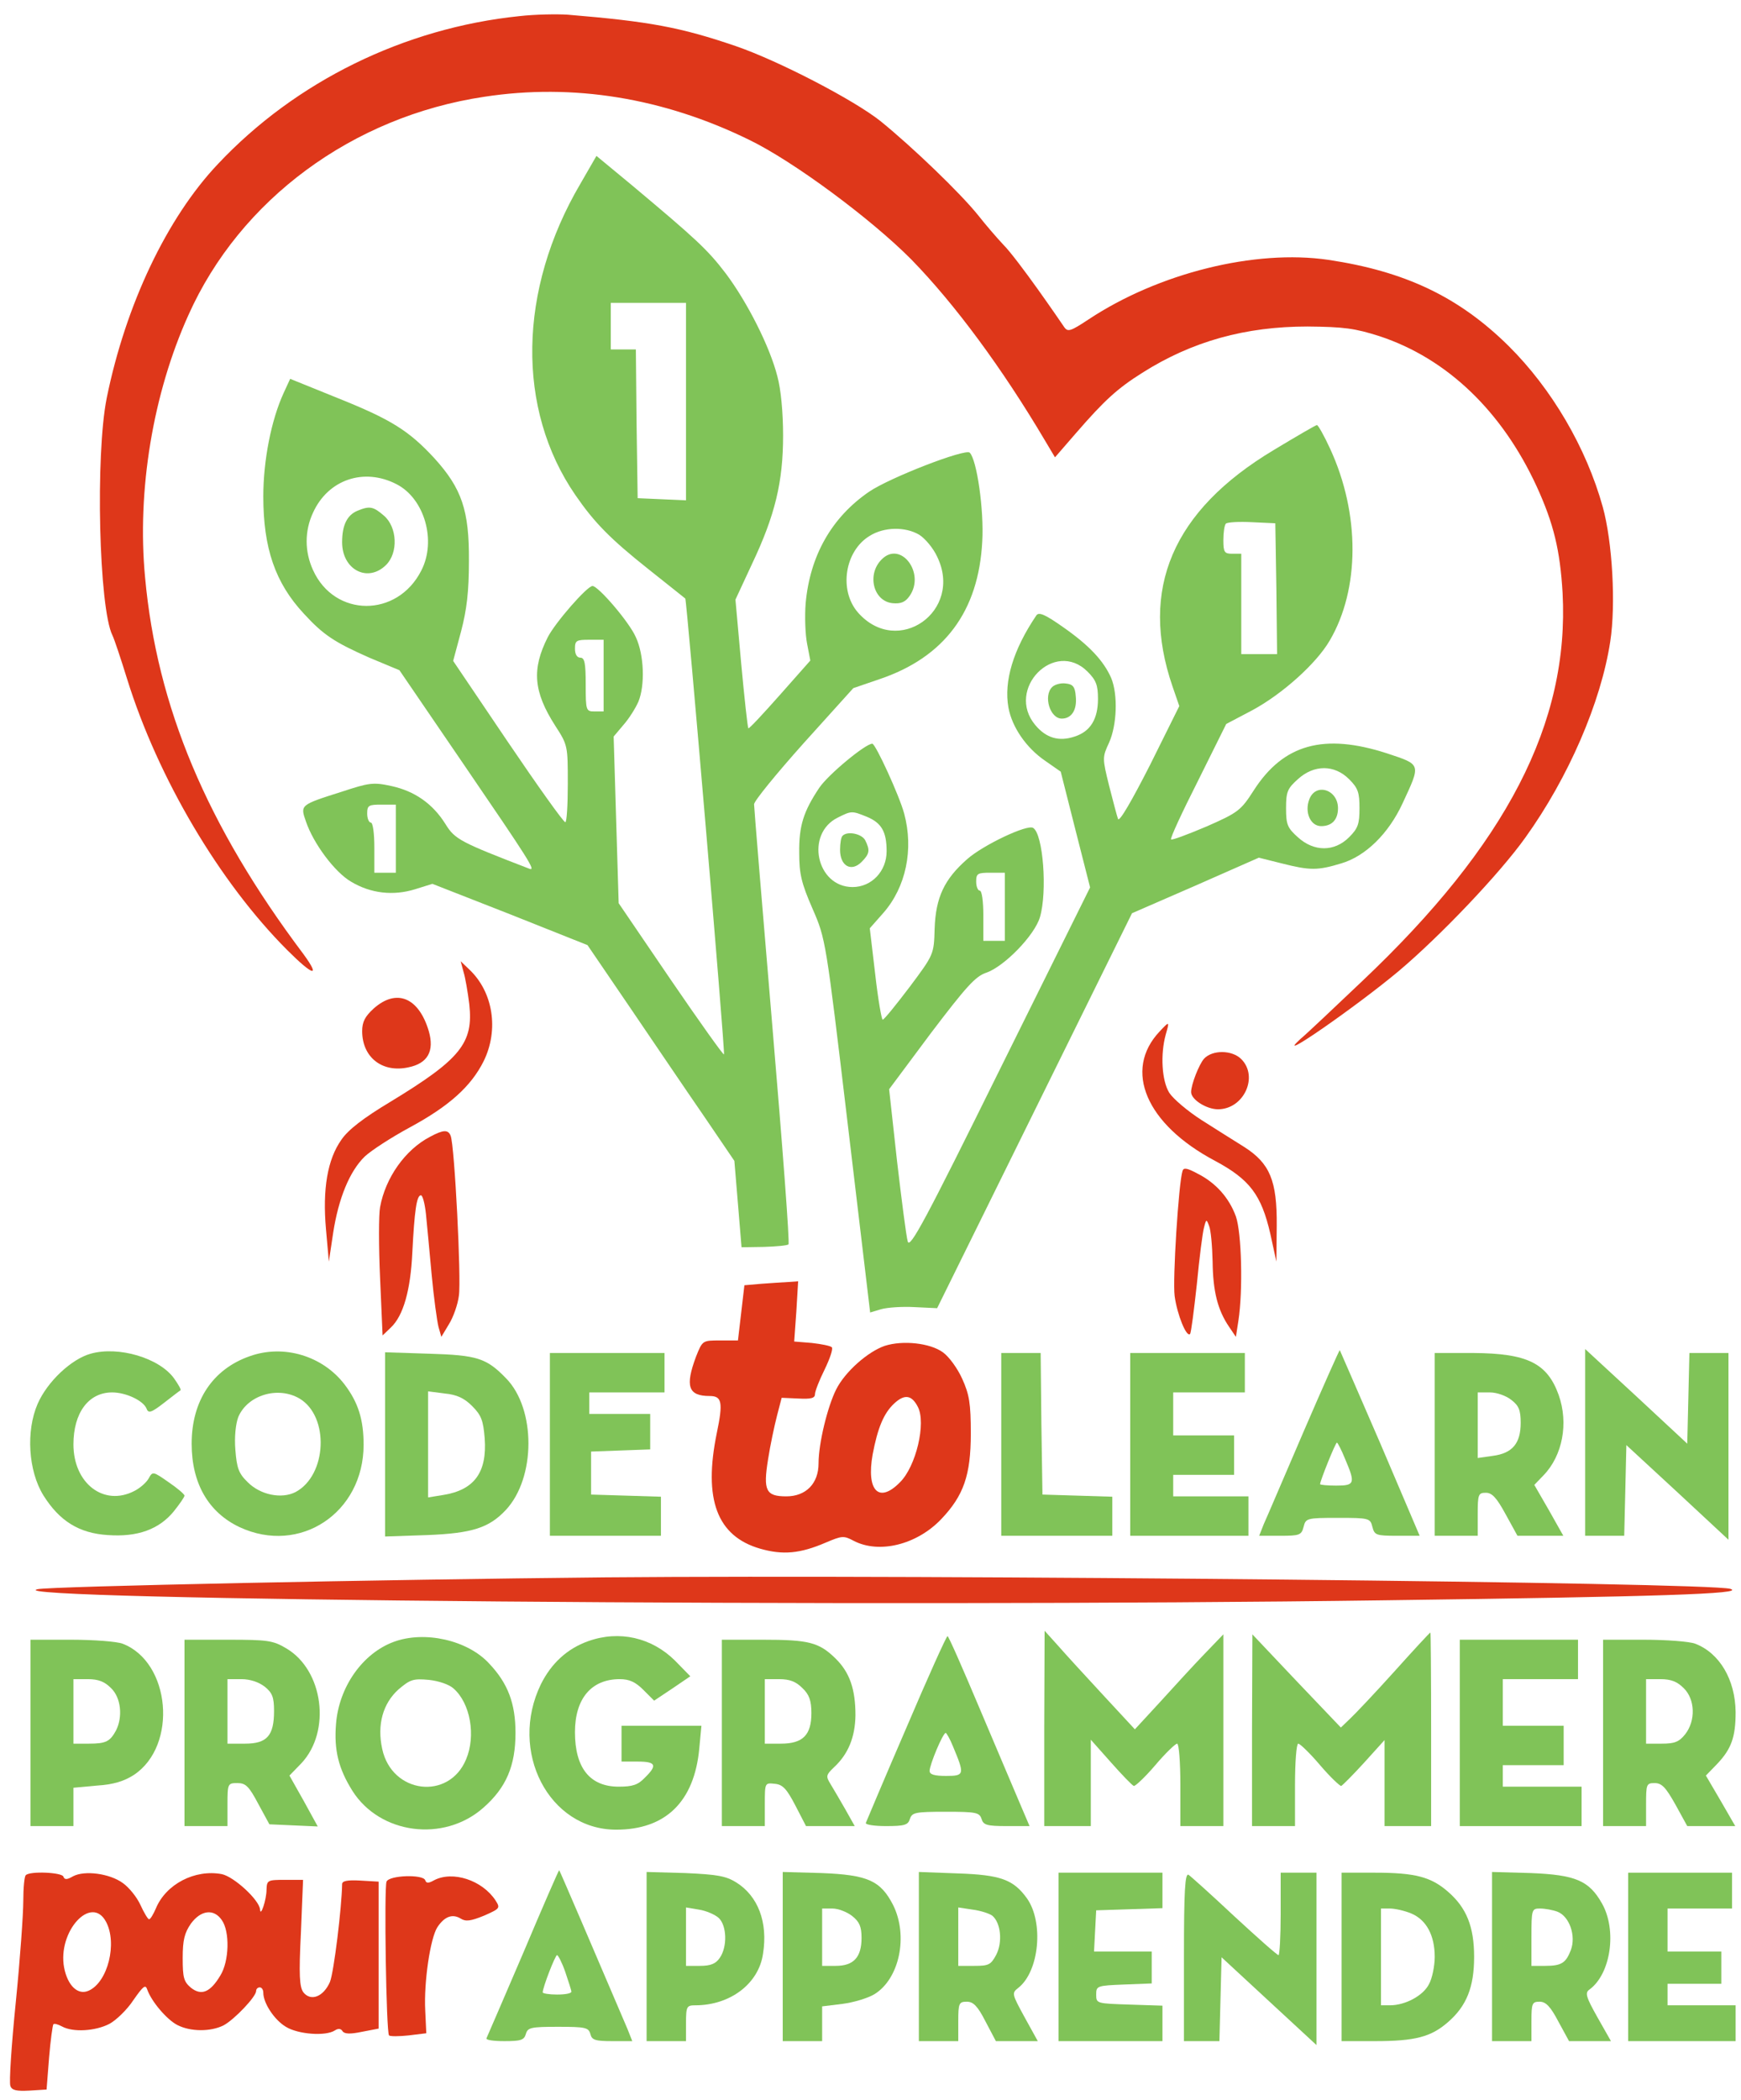 <?xml version="1.0" encoding="utf-8"?>
<!-- Generator: Adobe Illustrator 12.0.0, SVG Export Plug-In . SVG Version: 6.00 Build 51448)  -->
<!DOCTYPE svg PUBLIC "-//W3C//DTD SVG 1.1//EN" "http://www.w3.org/Graphics/SVG/1.1/DTD/svg11.dtd">
<svg  version="1.1" id="Layer_1" xmlns="http://www.w3.org/2000/svg" xmlns:xlink="http://www.w3.org/1999/xlink" width="486" height="586"
	 viewBox="253.5 206.5 486 586" overflow="visible" enable-background="new 253.5 206.5 486 586" xml:space="preserve">
<g transform="translate(0,1000) scale(0.1,-0.1)">
	<g>
		<path fill="#80C358" d="M4155,7422.003c-174.004-296.005-179.004-628.007-14.004-868.007
			c53.008-76.992,97.002-121.992,204.004-206.992c55-44.004,100.996-80,102.998-82.002
			c4.004-2.998,112.002-1269.004,107.998-1272.002c-1.992-2.002-68.994,92.002-148.994,208.994l-145,213.008L4255,5646.994
			l-7.002,233.008l27.002,32.002c15.996,17.998,34.004,46.992,42.002,65c18.994,45.996,15.996,130.996-7.002,180
			c-17.998,41.992-105,142.998-120.996,142.998c-15,0-104.004-102.002-125-142.998c-45-89.004-40-152.002,20.996-247.002
			c35-54.004,35-56.006,35-162.002c0-59.004-2.998-107.998-7.002-107.002c-5,0-77.002,100.996-160.996,225l-152.002,225
			l22.002,82.002c15.996,60.996,22.002,110.996,22.002,197.002c0.996,140.996-20,202.002-96.006,285.996
			c-72.002,77.998-122.002,109.004-272.002,169.004L3345,6878l-17.998-39.004c-35-75.996-57.002-188.994-57.002-288.994
			c0-144.004,32.998-241.006,112.998-327.002c55-60,86.006-80,182.998-122.998l84.004-35l180.996-265
			c181.006-265,201.006-296.006,182.002-289.004C3820.996,5585.002,3805,5593,3779.003,5635.002
			c-36.006,57.998-87.002,92.998-152.002,106.992c-50,11.006-62.002,9.004-137.998-15.996
			c-117.002-37.002-116.006-37.002-100-82.998C3410,5580.998,3470,5500.998,3515,5475.002c55-33.008,117.998-40,179.004-21.006
			l47.998,15l217.002-85L4175,5298l120-176.006c65.996-96.992,157.998-232.998,205-300.996l85-125l10-120l10-120.996l62.998,0.996
			c34.004,0.996,65,4.004,67.998,7.002c4.004,2.998-16.992,277.998-45,608.994c-27.998,332.002-50.996,610-50.996,619.004
			s62.002,85,137.998,170l139.004,154.004l72.998,25c180.996,60.996,277.002,188.994,287.002,385c5,87.002-15,227.002-35,247.002
			C5230,6683.996,5020,6603,4960.996,6563c-105-72.002-165-179.004-176.992-310.996c-3.008-37.002-1.006-88.008,3.994-113.008
			l9.004-46.992l-85-96.006c-47.002-52.998-86.006-95-87.998-92.998c-2.002,2.002-11.006,84.004-20,180.996l-16.006,178.008
			l46.006,98.994c65,137.002,86.992,230,86.992,359.004c0,62.998-5.996,128.994-15.996,165
			c-20.996,82.998-84.004,207.002-144.004,287.002c-50.996,66.992-83.994,96.992-262.998,246.992L4200,7500.001L4155,7422.003z
			 M4450,6815.002v-276.006l-67.002,3.008l-67.998,2.998L4312.001,6753L4310,6960.002h-35h-35v65v65h105h105V6815.002z
			 M3642.001,6583.996c77.998-40,112.002-157.998,68.994-240.996c-66.992-132.002-241.992-130.996-301.992,0.996
			c-24.004,52.002-24.004,110,0,161.006C3450.996,6597.004,3550.996,6630.998,3642.001,6583.996z M5100.996,6443
			c16.006-10,39.004-37.002,50-60.996c74.004-152.002-110-282.002-220.996-156.006c-54.004,62.002-37.002,172.002,32.998,214.004
			C5002.998,6465.002,5062.001,6465.998,5100.996,6443z M4220,6050.002v-100h-25c-24.004,0-25,2.002-25,75c0,60-2.998,75-15,75
			c-9.004,0-15,8.994-15,25c0,22.998,4.004,25,40,25h40V6050.002z M3640,5595.002v-95h-30h-30v70c0,40-4.004,70-10,70
			c-5,0-10,10.996-10,25c0,22.998,4.004,25,40,25h40V5595.002z"/>
		<path fill="#80C358" d="M3532.998,6510.002c-28.994-12.002-42.998-40-42.998-87.998c0-77.002,72.002-114.004,122.998-63.008
			c34.004,34.004,31.006,105-5.996,137.002C3577.001,6522.004,3567.001,6523.996,3532.998,6510.002z"/>
		<path fill="#80C358" d="M4995.996,6373.996c-41.992-41.992-22.998-116.992,31.006-121.992c22.998-2.002,35,2.998,47.002,20
			C5119.003,6335.998,5049.003,6428,4995.996,6373.996z"/>
		<path fill="#80C358" d="M6090,6678.996c-282.002-168.994-375-387.998-282.002-658.994l19.004-55l-82.002-165
			c-50-98.008-85-159.004-89.004-150c-2.998,7.998-13.994,50-25,92.998c-18.994,77.002-18.994,79.004,0,120
			c22.002,49.004,25,134.004,6.006,180c-21.006,47.998-61.006,90.996-134.004,142.002c-50.996,35.996-67.998,42.998-75,32.998
			c-65-95.996-90.996-184.004-77.998-257.002c10-55,50-112.998,102.998-148.994l42.998-30l41.006-162.002l40.996-161.006
			L5327.001,4953c-207.998-421.006-252.002-502.998-257.998-482.002c-4.004,12.998-17.002,114.004-30,225l-22.002,200L5134.003,5053
			c97.998,128.994,123.994,157.998,153.994,167.998c50,17.002,135,104.004,150,155c21.006,70.996,9.004,232.002-18.994,249.004
			c-16.006,10.996-140-48.008-184.004-87.002c-64.004-56.006-87.998-107.002-90.996-194.004c-2.002-72.002-2.002-72.002-70-162.998
			c-38.008-50-71.006-90.996-75-90.996c-3.008,0-13.008,56.992-21.006,127.998l-15,127.002l37.998,42.998
			c63.008,72.002,85,177.002,58.008,277.002c-13.008,48.994-80,195-89.004,195c-19.004,0-122.998-86.006-147.998-123.008
			c-44.004-65.996-57.002-105.996-56.006-181.992c0-58.008,6.006-84.004,37.002-155c37.002-85,37.002-85,99.004-606.006
			L4964.003,4273l30,8.994c16.992,5,58.994,8.008,93.994,6.006l62.998-2.998l272.002,550.996L5695,5386.994l177.002,77.002
			l177.002,77.998l63.994-15.996c79.004-20,100-20,166.006,0c67.998,20,131.992,82.998,170.996,167.002
			c52.002,112.002,52.998,107.998-42.998,140c-176.006,57.002-289.004,25.996-372.002-102.998
			c-35.996-56.006-42.998-62.002-132.002-101.006c-52.002-22.002-97.002-38.994-98.994-35.996
			c-3.008,2.998,30.996,75.996,75,162.998l78.994,159.004l74.004,38.994c82.998,45,177.998,130,215,194.004
			c83.994,142.998,85,352.998,0.996,535c-17.002,37.002-33.994,67.002-37.002,65.996
			C6207.998,6748.996,6152.998,6717.004,6090,6678.996z M6097.998,6293l2.002-182.998h-50h-50v140v140h-25
			c-22.002,0-25,3.994-25,37.998c0,20.996,2.998,42.002,7.002,45.996c3.994,4.004,37.002,6.006,72.998,4.004l65-2.998L6097.998,6293
			z M5570.996,6060.998C5595,6037.004,5600,6023,5600,5985.002c0-56.006-20.996-91.006-65-105c-44.004-15-80-4.004-110,32.002
			C5340.996,6012.004,5479.003,6153,5570.996,6060.998z M6300.996,5760.998c25-25,29.004-37.002,29.004-80.996
			c0-44.004-4.004-56.006-29.004-81.006c-40.996-40.996-97.998-40.996-142.998,0c-28.994,26.006-32.998,35-32.998,81.006
			c0,45.996,4.004,55,32.998,80.996C6202.998,5802.004,6260,5802.004,6300.996,5760.998z M4955,5655.998
			c40.996-17.002,55-42.002,55-95.996c0-56.006-42.002-100-95-100c-100.996,0-132.998,148.994-40.996,193.994
			C4912.001,5673,4912.998,5673,4955,5655.998z M5340,5405.002v-95h-30h-30v70c0,40-4.004,70-10,70c-5,0-10,10.996-10,25
			c0,22.998,4.004,25,40,25h40V5405.002z"/>
		<path fill="#80C358" d="M5472.001,6018c-25-25-6.006-87.998,27.002-87.998c26.992,0,42.998,23.994,38.994,62.002
			c-2.002,26.992-7.998,33.994-27.998,35.996C5495.996,6030.002,5479.003,6025.002,5472.001,6018z"/>
		<path fill="#80C358" d="M6190,5705.002c-14.004-36.006,2.998-75,32.998-75s47.002,17.998,47.002,50
			C6270,5731.994,6207.998,5751.994,6190,5705.002z"/>
		<path fill="#80C358" d="M4887.001,5603c-4.004-2.998-7.002-21.006-7.002-39.004c0-45,30.996-62.998,60-33.994
			c22.998,22.998,24.004,32.998,10,60.996C4940,5608.996,4900,5616.994,4887.001,5603z"/>
		<path fill="#80C358" d="M2787.998,4158c-53.999-15-120.996-77.998-147.998-140c-32.998-76.006-26.001-187.002,16.001-255
			c45-72.002,100-106.006,180-111.006C2918.999,3645.998,2978.999,3668,3020,3718c15.996,20,30,40,30,43.994
			c0,4.004-20,21.006-45,38.008c-42.998,30-43.999,30-55,10c-6.001-11.006-23.999-27.002-40-35c-85-44.004-170,20.996-170,130
			c0,87.998,42.002,145,107.998,145c39.004,0,87.002-23.008,96.001-45c5-14.004,13.003-12.002,48.999,15.996
			c22.998,17.998,44.004,34.004,46.006,35c1.992,2.002-6.006,15.996-18.008,32.998C2980,4145.998,2866.001,4180.002,2787.998,4158z"
			/>
		<path fill="#80C358" d="M3232.002,4150.998C3129.004,4115.002,3070,4026.994,3070,3906.994
			c0-110.996,47.002-191.992,134.004-232.998c167.998-77.998,345.996,40,345.996,230c0,70-15,117.998-52.998,167.998
			C3435.996,4151.994,3327.001,4185.002,3232.002,4150.998z M3370.996,4033c84.004-50,77.002-214.004-10.996-261.006
			c-39.004-20-97.998-7.998-132.998,27.002c-26.006,25-31.006,40-35,91.006c-2.998,35.996,0.996,71.992,7.998,90.996
			C3225.996,4043,3310.996,4068,3370.996,4033z"/>
		<path fill="#80C358" d="M6175,3943c-54.004-125-104.004-242.998-112.002-260L6050,3650.002h59.004c53.994,0,58.994,1.992,65,25
			c5.996,23.994,8.994,25,95.996,25s90-1.006,95.996-25c6.006-23.008,10-25,69.004-25h62.998l-110,257.998
			c-60.996,140.996-112.002,257.998-112.998,260C6274.003,4168.996,6229.003,4068,6175,3943z M6290,3863.996
			c29.004-67.998,27.002-73.994-25-73.994c-25,0-45,1.992-45,3.994c0,9.004,42.998,116.006,47.002,116.006
			C6269.003,3910.002,6280,3888.996,6290,3863.996z"/>
		<path fill="#80C358" d="M6960,3910.998v-260.996h55h54.004l2.998,125.996L7075,3903l142.998-132.002l142.002-132.002v261.006v260
			h-55h-54.004l-2.998-126.006l-2.998-127.002l-142.001,132.002L6960,4170.998V3910.998z"/>
		<path fill="#80C358" d="M3610,3905.002V3648l117.998,3.994c125,5,172.002,20,219.004,70c83.994,90,83.994,282.002,0.996,367.002
			c-55,57.002-80.996,65-215,69.004L3610,4161.994V3905.002z M3852.998,4011.994c26.006-25.996,31.006-40.996,35-90
			c7.002-95-28.994-143.994-115-157.998l-42.998-7.002v148.008V4053l45.996-6.006
			C3810,4043.996,3830.996,4033.996,3852.998,4011.994z"/>
		<path fill="#80C358" d="M4070,3905.002v-255h155h155v55v53.994l-97.002,2.998l-97.998,3.008v60v60l82.998,2.998l82.002,2.998
			v49.004v50h-85h-85v30v30h105h105v55v55h-160h-160V3905.002z"/>
		<path fill="#80C358" d="M5330,3905.002v-255h155h155v55v53.994l-97.002,2.998l-97.998,3.008L5442.001,3963L5440,4160.002h-55h-55
			V3905.002z"/>
		<path fill="#80C358" d="M5690,3905.002v-255h165h165v55v55h-105h-105v30v30h85h85v55v55h-85h-85v60v60h100h100v55v55h-160h-160
			V3905.002z"/>
		<path fill="#80C358" d="M6540,3905.002v-255h60h60v60c0,55.996,2.002,60,22.998,60c17.002,0,30-14.004,55-60l32.998-60H6835
			h64.004l-40,70.996l-41.006,70.996l26.006,27.002c52.998,55,70,145,41.992,224.004c-31.992,88.994-87.998,115.996-237.998,117.002
			H6540V3905.002z M6754.003,4028.996C6775,4013,6780,4000.002,6780,3965.002c0-57.002-22.998-85-77.998-92.002l-42.002-6.006
			v92.002v91.006h34.004C6712.998,4050.002,6739.003,4040.998,6754.003,4028.996z"/>
		<path fill="#80C358" d="M5450,3113v-272.998h65h65v120v120.996l55.996-62.998c31.006-35,59.004-64.004,64.004-66.006
			c4.004-0.996,30.996,24.004,60,58.008c27.998,32.998,55.996,60,60.996,60s9.004-52.002,9.004-115v-115h60h60V3108v267.002
			l-52.998-55c-29.004-30-84.004-90-122.998-133.008l-71.006-76.992l-88.994,95.996c-49.004,52.998-106.006,115-126.006,137.998
			l-37.002,41.006L5450,3113z"/>
		<path fill="#80C358" d="M6427.001,3270.998c-54.004-60-110-119.004-124.004-132.002l-25-23.994l-123.994,130l-123.008,130
			L6030,3108v-267.998h60h60v115c0,62.998,4.004,115,9.004,115s32.998-27.002,60.996-60c29.004-34.004,55.996-59.004,59.004-58.008
			c3.994,2.002,32.998,31.006,63.994,65l57.002,63.008v-120v-120h65h65v270c0,148.994-0.996,270-2.002,270
			C6525.996,3380.002,6480.996,3330.998,6427.001,3270.998z"/>
		<path fill="#80C358" d="M3634.003,3353.996c-87.002-32.002-153.008-125.996-161.006-228.994
			c-5.996-73.008,7.002-125,46.006-187.002c76.992-121.006,255-144.004,365-47.002c63.994,55.996,90,117.002,90,209.004
			c0,81.992-21.006,137.998-73.008,192.998C3840.996,3358.996,3720,3385.998,3634.003,3353.996z M3800.996,3223.996
			c47.002-40.996,63.008-132.002,35-197.998c-47.998-115-206.992-95.996-233.994,29.004c-15,67.998,2.002,126.992,45,165.996
			c32.998,27.998,40.996,30.996,85,27.002C3760,3245.002,3789.003,3235.002,3800.996,3223.996z"/>
		<path fill="#80C358" d="M4177.001,3355.998c-59.004-20.996-102.998-62.002-132.002-120
			c-90.996-187.002,22.002-405.996,210-405.996c137.998,0,217.998,77.998,232.002,225.996l5.996,64.004h-112.002H4270v-50v-50h45
			c50.996,0,55.996-10,20-45c-19.004-20-34.004-25-72.998-25c-80,0-122.002,51.992-122.002,151.992
			c0,94.004,45.996,148.008,125,148.008c27.002,0,44.004-8.008,65.996-30l30-30l51.006,33.994l50,34.004l-42.998,43.994
			C4354.003,3365.998,4264.003,3386.994,4177.001,3355.998z"/>
		<path fill="#80C358" d="M5065,3113.996c-60.996-140.996-110.996-260-112.998-265s22.998-8.994,55.996-8.994
			c52.002,0,62.002,2.998,67.002,20c5.996,17.998,15,20,100,20s94.004-2.002,100-20c5-17.002,15-20,70-20h64.004L5380,2908
			c-15.996,37.002-65.996,155.996-112.002,263.994c-45.996,109.004-85,198.008-87.998,198.008S5125,3255.002,5065,3113.996z
			 M5195,3063c32.998-79.004,32.998-82.998-19.004-82.998c-32.998,0-45.996,3.994-45.996,13.994c0,17.002,37.002,106.006,45,106.006
			C5177.001,3100.002,5187.001,3083,5195,3063z"/>
		<path fill="#80C358" d="M2620,3100.002v-260h60h60v53.994v52.998l65,6.006c47.002,2.998,76.001,12.002,103.999,30
			c123.003,82.002,101.997,315-31.997,365.996c-16.001,6.006-80,11.006-143.003,11.006H2620V3100.002z M2845,3225.002
			c27.998-27.002,32.998-80,13.999-118.008c-16.997-30.996-27.998-36.992-76.001-36.992H2740v90v90h40
			C2810,3250.002,2827.002,3243,2845,3225.002z"/>
		<path fill="#80C358" d="M3050,3100.002v-260h60h60v60c0,58.994,0.996,60,27.998,60c22.998,0,32.002-9.004,57.998-58.008
			l31.006-56.992l67.002-3.008l67.998-2.998l-39.004,71.006l-40,70.996l32.998,34.004c84.004,88.994,62.002,260-41.992,320.996
			c-37.002,22.002-52.002,24.004-162.002,24.004H3050V3100.002z M3274.004,3228.996c20.996-17.002,25.996-28.994,25.996-67.998
			c0-69.004-20-90.996-80.996-90.996H3170v90v90h39.004C3232.998,3250.002,3257.002,3241.994,3274.004,3228.996z"/>
		<path fill="#80C358" d="M4550,3100.002v-260h60h60v60.996c0,60,0,60,27.998,57.002c22.002-2.002,32.998-14.004,57.002-60
			l30-57.998h67.998h67.998L4894.003,2888c-15,25.996-33.008,57.002-41.006,70c-12.998,20.996-12.002,25,10,45.996
			c40,37.002,59.004,84.004,60,145c0,72.998-15.996,120-55.996,159.004c-46.006,45-75,52.002-202.998,52.002H4550V3100.002z
			 M4775,3225.002c19.004-18.008,25-35,25-70c0-61.006-24.004-85-85-85h-45v90v90h40C4740,3250.002,4757.001,3243,4775,3225.002z"/>
		<path fill="#80C358" d="M6610,3100.002v-260h170h170v55v55h-110h-110v30v30h85h85v55v55h-85h-85v65v65h105h105v55v55h-165h-165
			V3100.002z"/>
		<path fill="#80C358" d="M7010,3100.002v-260h60h60v60c0,56.992,0.996,60,24.003,60c20,0,30.996-12.002,57.998-60l32.998-60h67.002
			h67.002l-41.006,70.996l-40.996,70l30.996,32.002c40,42.002,52.002,75,52.002,145c-0.996,90.996-45,165-112.998,190.996
			c-16.006,6.006-80,11.006-142.998,11.006H7010V3100.002z M7234.999,3225.002c32.002-31.006,34.004-91.006,4.004-129.004
			c-17.002-20.996-29.004-25.996-65-25.996H7130v90v90h40C7199.999,3250.002,7217.001,3243,7234.999,3225.002z"/>
		<path fill="#80C358" d="M3995.996,2486.994c-55-127.998-100.996-235-102.998-238.994c-2.002-5,20-7.998,50-7.998
			c46.006,0,55,2.998,60,20c5,17.998,14.004,20,90,20c76.006,0,85-2.002,90-20c4.004-17.002,14.004-20,61.006-20H4300L4287.001,2273
			c-82.002,192.002-189.004,442.002-191.006,443.994C4095,2718,4050,2615.002,3995.996,2486.994z M4112.998,2433
			c9.004-27.002,17.002-51.006,17.002-55c0-5-17.998-7.998-40-7.998s-40,2.998-40,5.996c0,14.004,35,104.004,40,104.004
			C4092.998,2480.002,4104.003,2458.996,4112.998,2433z"/>
		<path fill="#80C358" d="M4340,2475.998v-235.996h55h55v50c0,46.992,2.002,50,25.996,50c97.002,0,177.002,60,189.004,143.994
			c14.004,87.998-14.004,161.006-75,199.004c-29.004,17.998-54.004,22.002-142.002,25.996L4340,2711.994V2475.998z
			 M4540.996,2583.996c23.008-20.996,25-80.996,3.008-112.002c-11.006-15.996-25-21.992-55-21.992H4450v80.996V2613l35.996-6.006
			C4505.996,2603.996,4530.996,2593,4540.996,2583.996z"/>
		<path fill="#80C358" d="M4720,2475.998v-235.996h55h55v48.994v47.998l57.002,7.002c30.996,4.004,70.996,16.006,88.994,27.002
			c70,42.998,95,162.998,52.002,249.004c-35,67.998-70.996,83.994-200,88.994L4720,2711.994V2475.998z M4914.003,2588.996
			c20-15.996,25.996-28.994,25.996-60.996c0-54.004-22.002-77.998-72.002-77.998H4830v80v80h29.004
			C4874.003,2610.002,4899.003,2600.998,4914.003,2588.996z"/>
		<path fill="#80C358" d="M5100,2475.998v-235.996h55h55v55c0,50.996,2.002,55,24.004,55c17.998,0,30-12.002,51.992-55l29.004-55
			h57.998h59.004L5395,2306.994c-35.996,66.006-35.996,67.002-17.002,82.002c57.998,46.006,71.006,182.002,24.004,249.004
			c-37.998,52.998-74.004,65.996-194.004,70L5100,2711.994V2475.998z M5305,2590.002c24.004-20,29.004-74.004,10.996-109.004
			c-15-27.998-20.996-30.996-60.996-30.996h-45v80.996V2613l40-6.006C5272.998,2603.996,5297.001,2595.998,5305,2590.002z"/>
		<path fill="#80C358" d="M5490,2475.002v-235h145h145v50v48.994l-92.002,2.998c-92.002,3.008-92.998,3.008-92.998,28.008
			c0,23.994,2.002,25,77.998,27.998l77.002,2.998v44.004v45h-80h-80.996l2.998,57.998l2.998,57.002l92.998,2.998l92.002,2.998
			v49.004v50h-145h-145V2475.002z"/>
		<path fill="#80C358" d="M5840,2475.998v-235.996h50h49.004l2.998,116.992l2.998,117.002l132.998-122.998L6210,2228.996v240
			v241.006h-50h-50v-115c0-63.008-2.998-115-5.996-115c-4.004,0-59.004,48.994-123.008,107.998
			c-63.994,60-121.992,112.002-127.998,115.996C5842.998,2710.002,5840,2660.998,5840,2475.998z"/>
		<path fill="#80C358" d="M6280,2475.002v-235h92.998c112.998,0,157.002,11.992,204.004,52.998
			c52.002,45,72.998,97.998,72.998,182.002c0,83.994-20.996,136.992-72.998,181.992c-47.002,41.006-91.006,53.008-204.004,53.008
			H6280V2475.002z M6475,2595.998c42.002-17.998,65-60.996,65-120.996c0-25-7.002-60-15.996-76.006
			c-16.006-32.002-66.006-58.994-109.004-58.994h-25v135v135h25C6429.003,2610.002,6455.996,2603.996,6475,2595.998z"/>
		<path fill="#80C358" d="M6700,2475.998v-235.996h55h55v55c0,50.996,2.002,55,22.998,55c17.002,0,30-13.008,52.002-55l30-55h57.998
			h59.004l-37.998,66.992c-32.002,57.002-35,68.008-22.002,77.002c60,44.004,77.002,166.006,35,240
			c-36.006,64.004-74.004,80-199.004,85L6700,2711.994V2475.998z M6882.998,2600.998C6915.996,2588,6935,2533.996,6920,2493.996
			c-14.004-35.996-25.996-43.994-72.002-43.994H6810v80c0,77.998,0.996,80,24.004,80
			C6847.998,2610.002,6870,2605.998,6882.998,2600.998z"/>
		<path fill="#80C358" d="M7080,2475.002v-235h150h150v50v50h-95h-95v30v30h75h75v45v45h-75h-75v60v60h90h90v50v50h-145h-145
			V2475.002z"/>
	</g>
	<g>
		<path fill="#DE371A" d="M3985,7890.001c-320.996-32.998-625-182.002-842.002-412.998c-142.002-150-256.997-392.001-310-652.001
			c-31.997-159.004-21.997-587.002,16.001-662.998c5-10,23.003-64.004,41.001-122.002
			c86.001-276.006,257.998-567.002,447.002-756.006c72.002-72.002,93.994-77.998,45-10.996
			c-270,358.994-409.004,690-442.002,1050.996c-22.998,242.002,22.002,513.008,120.996,732.002
			C3205,7378,3519.003,7610.001,3887.001,7665.001c247.998,37.998,500-2.998,738.994-120
			c124.004-60,341.006-221.006,453.008-334.004c121.992-125,253.994-303.994,372.998-505l27.998-47.002l59.004,68.008
			c78.994,90.996,115,123.994,185,167.998C5862.998,6983,6012.001,7023.996,6185,7023.996c102.002-0.996,132.002-5,200.996-26.992
			c188.008-62.002,342.002-209.004,439.004-420c47.002-103.008,65-177.002,72.002-297.002
			c18.994-362.002-156.006-701.006-560-1083.008c-77.998-73.994-155-146.992-172.002-160.996c-80.996-74.004,157.998,92.002,275,190
			C6555,5323,6720.996,5496.994,6792.998,5598c120,167.002,211.006,377.002,237.002,547.002
			c15.996,102.998,5.996,278.994-20.996,375.996c-46.006,165-142.002,329.004-263.008,449.004
			c-138.994,137.002-288.994,207.998-502.998,240c-205,30-473.994-37.001-668.994-166.005c-50-32.998-58.008-35.996-68.008-21.992
			c-5.996,8.994-38.994,56.992-73.994,105.996s-77.002,105-95,122.998c-17.998,19.004-50,56.006-72.002,84.004
			c-50,62.002-182.002,188.994-272.002,262.002c-73.994,58.994-283.994,167.998-402.998,208.994
			c-155,52.998-240.996,69.004-470,87.998C4090,7895.998,4029.003,7895.001,3985,7890.001z"/>
		<path fill="#DE371A" d="M3829.003,5223c5-16.006,11.992-57.002,15.996-90c12.002-107.998-24.004-152.998-220-272.002
			c-75-45-117.998-77.998-137.002-105.996c-38.994-55-52.998-138.008-42.998-250l7.998-90l12.002,80
			c15,96.992,45.996,171.992,87.998,212.998c17.998,17.002,75,53.994,127.002,82.002c109.004,58.994,170,113.994,205,183.994
			c42.998,87.002,27.002,192.998-40,256.006L3820.996,5253L3829.003,5223z"/>
		<path fill="#DE371A" d="M3577.998,5120.998c-23.994-22.002-32.002-37.002-32.002-62.998c0-72.998,56.006-117.002,129.004-101.006
			c54.004,11.006,72.998,45,57.002,101.006C3704.003,5151.994,3642.001,5178,3577.998,5120.998z"/>
		<path fill="#DE371A" d="M5772.001,5056.994c-102.002-107.998-37.998-258.994,155-360.996
			c97.002-52.002,128.994-95,153.994-202.998l17.002-77.998l1.006,100c0.996,125.996-19.004,173.994-91.006,220
			c-27.002,16.992-80,50-118.994,75c-39.004,25-79.004,58.994-90,75.996c-21.006,34.004-25,107.002-10,162.002
			C5800,5085.998,5800,5086.994,5772.001,5056.994z"/>
		<path fill="#DE371A" d="M5895.996,4980.998C5882.001,4965.002,5860,4908.996,5860,4888c0-21.006,42.998-47.998,75-47.998
			c72.002,0,114.004,90.996,65,140C5974.003,5005.998,5919.003,5005.998,5895.996,4980.998z"/>
		<path fill="#DE371A" d="M3735,4763c-69.004-36.006-124.004-114.004-139.004-196.006c-3.994-20.996-3.994-110,0-197.998l7.002-160
			l22.998,22.002c35,32.998,55,104.004,60,209.004c6.006,116.992,12.002,160,24.004,160c5,0,10.996-24.004,14.004-52.002
			c2.998-29.004,10-105,15.996-170c5.996-64.004,15-129.004,19.004-145l7.998-27.998l20.996,35c12.002,18.994,25,55,27.998,80
			c7.002,43.994-11.992,418.994-22.998,445.996C3785.996,4783.996,3772.001,4783,3735,4763z"/>
		<path fill="#DE371A" d="M5835.996,4668c-10.996-35-27.998-304.004-21.992-349.004c6.992-52.002,32.998-115.996,42.998-105.996
			c2.998,2.998,10.996,65.996,18.994,138.994c7.002,73.008,16.006,144.004,20,158.008c6.006,23.994,7.002,23.994,14.004,5
			c5-11.006,9.004-56.006,10-100c0.996-83.008,14.004-135,45.996-182.002l19.004-27.998l7.002,45c12.998,85,8.994,245-7.002,290.996
			c-19.004,52.002-55.996,94.004-107.998,120C5849.003,4675.998,5839.003,4678,5835.996,4668z"/>
		<path fill="#DE371A" d="M4659.003,4353l-46.006-4.004l-8.994-77.002l-9.004-76.992h-50c-49.004,0-49.004,0-67.002-45
			c-30.996-83.008-22.002-110,37.998-110c34.004,0,38.008-17.002,20-103.008c-37.998-185,0-287.998,121.006-322.998
			c62.998-17.998,110.996-13.994,182.998,17.002c45,19.004,50,20,77.998,5c71.006-37.002,176.006-10.996,244.004,60
			C5225,3761.994,5245,3818.996,5245,3935.002c0,83.994-4.004,108.994-24.004,152.998c-12.998,28.994-36.992,62.002-53.994,73.994
			C5130.996,4188,5055,4195.998,5005,4180.002c-47.002-16.006-110.996-72.002-135.996-122.002
			C4845,4010.002,4820,3908,4820,3851.994c0-55.996-35-91.992-90-91.992c-57.002,0-65,15.996-50.996,102.998
			c5.996,38.994,17.998,95,25,122.002l12.998,50l45.996-2.002c36.006-2.002,47.002,0.996,47.002,12.002
			c0,7.998,12.002,38.994,27.002,68.994c15,31.006,23.994,57.998,20,62.002c-4.004,4.004-29.004,9.004-56.006,12.002l-48.994,3.994
			l5.996,84.004l5,84.004l-28.994-2.002C4717.998,4356.994,4684.003,4355.002,4659.003,4353z M5097.001,4010.002
			c23.994-45-5-167.002-50-211.006c-59.004-60-94.004-22.998-76.006,77.998c14.004,74.004,31.006,115,60,142.002
			C5060,4045.998,5080,4043,5097.001,4010.002z"/>
		<path fill="#DE371A" d="M4225,3533.996c-622.998-5.996-1550-25-1585-32.998c-136.001-30,2317.998-50.996,3760-30.996
			c764.003,10,1012.001,17.998,965,31.992C7299.003,3520.002,5159.003,3541.994,4225,3533.996z"/>
		<path fill="#DE371A" d="M2607.002,2703c-4.004-2.998-7.002-36.006-7.002-72.002s-8.999-164.004-21.001-282.998
			c-11.997-119.004-18.999-224.004-15-232.998c3.999-12.002,17.002-15,53.003-13.008l47.998,3.008l7.002,88.994
			c3.999,49.004,10,91.006,11.997,92.998c2.002,3.008,13.003,0,23.999-5.996c31.001-17.002,93.003-12.998,132.002,7.002
			c18.999,10,50,40,67.002,65.996c27.998,40,33.999,45,38.999,30c11.997-33.994,54.995-83.994,83.999-98.994
			c37.002-19.004,92.998-19.004,129.004-1.006c30,16.006,90.996,80,90.996,96.006c0,5.996,5,10,10,10c5.996,0,10-7.002,10-15
			c0-29.004,30.996-76.006,62.998-95c34.004-21.006,111.006-27.002,137.002-10c9.004,5.996,17.002,5,20.996-2.002
			c5-7.998,21.006-9.004,54.004-2.002l47.002,9.004v205v205l-51.006,2.998c-36.992,2.002-50.996-1.006-50.996-10
			c-0.996-65-22.998-246.006-34.004-272.998c-17.998-41.006-52.998-55-73.994-29.004c-11.006,15-12.998,47.002-7.002,167.002
			l5.996,147.002h-50c-48.994,0-50.996-1.006-51.992-27.002c0-29.004-17.002-77.998-18.008-56.006
			c-1.992,27.002-72.998,92.002-106.992,99.004c-75,14.004-156.006-27.998-184.004-95.996c-7.002-16.006-15-30-18.999-30
			c-3.003,0-13.999,17.998-23.999,40c-10,21.992-32.002,48.994-49.004,60.996c-36.997,27.002-106.997,35.996-138.999,19.004
			c-16.997-10-23.999-10-26.997-1.006C2707.998,2710.998,2617.998,2715.002,2607.002,2703z M2831.001,2573
			c31.997-60,5-167.998-48.003-192.002c-30-14.004-58.999,12.998-68.999,64.004C2695,2545.998,2790,2650.002,2831.001,2573z
			 M3154.004,2578c22.998-32.002,20.996-115-4.004-155c-27.998-47.002-52.998-57.002-82.002-34.004
			c-20,17.002-22.998,27.998-22.998,82.998c0,50,5,70,22.998,96.006C3095.996,2605.998,3132.002,2610.002,3154.004,2578z"/>
		<path fill="#DE371A" d="M3614.003,2685.002c-7.002-18.008-1.006-421.006,6.992-429.004c3.008-2.998,27.002-2.998,55,0
			l49.004,5.996l-2.998,64.004c-4.004,77.998,13.994,200.996,33.994,232.002c20,30,42.002,37.998,65,23.994
			c14.004-8.994,28.008-6.992,65,8.008c45,20,46.006,20.996,32.002,42.998c-37.002,55.996-118.994,82.998-170.996,55.996
			c-16.006-8.994-22.002-8.994-25,0C3715.996,2705.998,3620.996,2703,3614.003,2685.002z"/>
	</g>
</g>
</svg>
